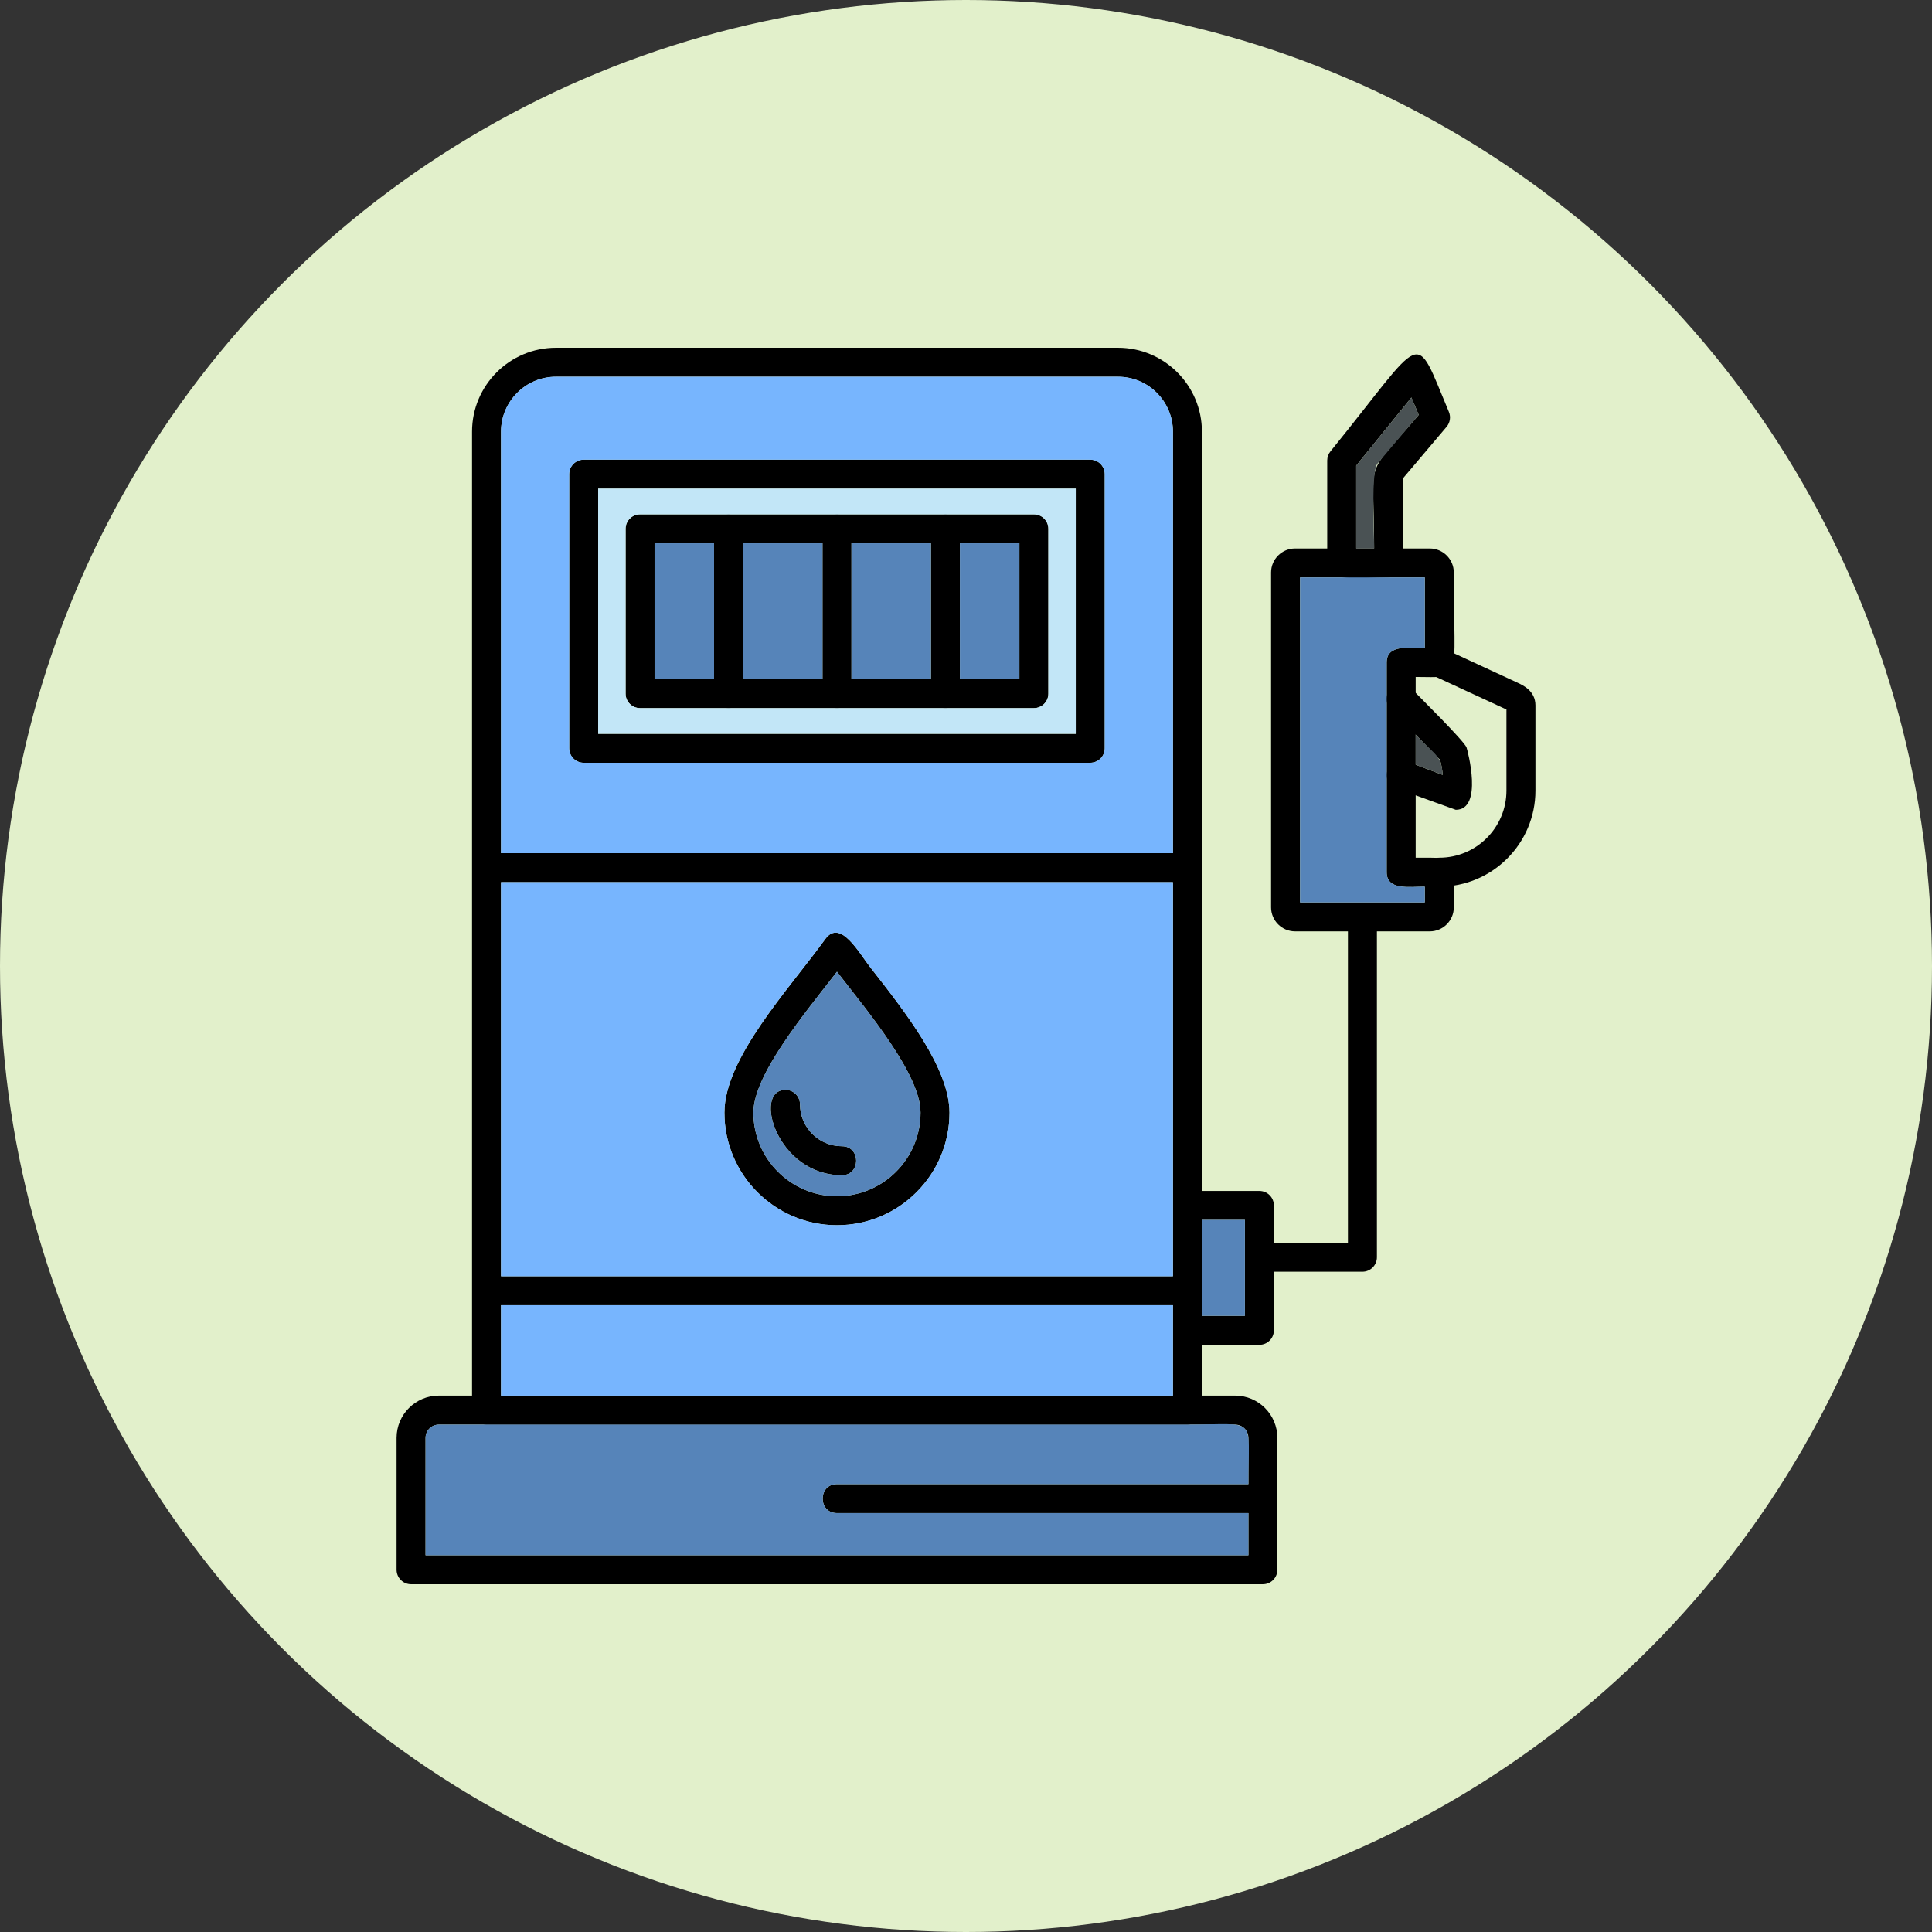 <?xml version="1.0" encoding="UTF-8"?>
<!DOCTYPE svg PUBLIC "-//W3C//DTD SVG 1.1//EN" "http://www.w3.org/Graphics/SVG/1.1/DTD/svg11.dtd">
<!-- Creator: CorelDRAW -->
<svg xmlns="http://www.w3.org/2000/svg" xml:space="preserve" width="2.667in" height="2.667in" version="1.1" style="shape-rendering:geometricPrecision; text-rendering:geometricPrecision; image-rendering:optimizeQuality; fill-rule:evenodd; clip-rule:evenodd"
viewBox="0 0 2666.66 2666.66"
 xmlns:xlink="http://www.w3.org/1999/xlink"
 xmlns:xodm="http://www.corel.com/coreldraw/odm/2003">
 <rect x="0" y="0" width="2666.66" height="2666.66" fill="#333333" stroke="none"/>
 <defs>
  <style type="text/css">
   <![CDATA[
    .fil1 {fill:black}
    .fil5 {fill:#4A5254}
    .fil3 {fill:#5684B9}
    .fil2 {fill:#77B5FE}
    .fil4 {fill:#C2E6F7}
    .fil0 {fill:#E2F0CB}
   ]]>
  </style>
 </defs>
 <g id="Layer_x0020_1">
  <circle class="fil0" cx="1333.33" cy="1333.33" r="1333.33"/>
  <path class="fil1" d="M1155.24 1691.13c-85.65,0 -155.35,-69.69 -155.35,-155.35 0,-75.66 89.59,-171.08 139.15,-239.5 20.78,-28.7 46.56,18.92 62.19,38.87 48.7,62.15 109.33,139.5 109.33,200.61 0,85.67 -69.67,155.36 -155.33,155.36zm0 -349.88c-43.56,56.26 -115.33,141.93 -115.33,194.54 0,63.59 51.75,115.33 115.35,115.33 63.6,0 115.33,-51.74 115.33,-115.33 0,-52.57 -71.76,-138.33 -115.35,-194.54z"/>
  <path class="fil1" d="M1162.01 1622.09c-89.85,0 -123.65,-117.8 -77.79,-117.8 11.04,0 20,8.97 20,20 0,31.87 25.93,57.79 57.79,57.79 26.34,0 26.31,40.02 0,40.02z"/>
  <path class="fil1" d="M1738.28 1856.2l-99.34 0c-26.33,0 -26.32,-40 0,-40l79.34 0 0 -132.4 -79.34 0c-26.33,0 -26.32,-40 0,-40l99.34 0c11.04,0 20,8.97 20,20l0 172.41c0.02,11.03 -8.95,19.99 -20,19.99z"/>
  <path class="fil1" d="M1973.44 1285.54l-185.85 0c-18.28,0 -33.18,-14.88 -33.18,-33.16l0 -462.2c0,-18.28 14.89,-33.15 33.18,-33.15l185.85 0c18.28,0 33.17,14.88 33.17,33.16 0,156.69 12.89,144.17 -52.62,144.17l0 249.5c59.39,0 52.63,-3.62 52.63,68.53 0,18.27 -14.89,33.15 -33.17,33.15zm-179.02 -40l172.16 0 0 -21.68c-21.72,0 -52.63,5.32 -52.63,-20l0 -289.5c0,-25.32 30.93,-20 52.63,-20l0 -97.35 -172.16 0 0 448.52z"/>
  <path class="fil1" d="M1986.6 1223.86c-26.33,0 -26.32,-40 0,-40 51.11,0 92.68,-41.57 92.68,-92.66l0 -111.92 -101.07 -46.76c-23.88,-11.05 -7.12,-47.38 16.8,-36.3l99.51 46.06c7.7,3.54 24.78,11.42 24.78,31.3l0 117.61c-0,73.15 -59.53,132.67 -132.69,132.67z"/>
  <path class="fil1" d="M2009.33 1117.75l-82.43 -29.74c-24.62,-9.29 -10.54,-46.76 14.13,-37.42l50.35 19.02c-0.71,-8.18 -2.35,-15.75 -3.74,-20.82l-68.06 -70.37c-18.3,-18.93 10.44,-46.72 28.75,-27.8 11.11,11.48 72.84,72.34 75.91,81.18 1.32,3.82 23.4,85.96 -14.91,85.96z"/>
  <path class="fil1" d="M1916.67 797.02c-41.28,0 -84.76,8.35 -84.76,-20l0 -141.39c0,-4.58 1.57,-9.03 4.46,-12.58 132.87,-163.79 114.32,-171.44 163.45,-54.59 2.92,6.94 1.69,14.93 -3.17,20.67l-59.97 70.87 0 117.03c-0.01,11.05 -8.96,19.99 -20.01,19.99zm-44.76 -40l24.75 0c0,-133.09 -15.86,-92.93 61.53,-184.36l-10.1 -24 -76.18 94.06 0 114.3z"/>
  <path class="fil1" d="M1880.5 1755.32l-142.22 0c-26.33,0 -26.32,-40 0,-40l122.22 0 0 -449.78c0,-26.33 40,-26.33 40,0l0 469.78c0.01,11.03 -8.96,20 -20,20z"/>
  <path class="fil1" d="M1638.94 1966.35l-967.4 0c-11.04,0 -20,-8.97 -20,-20l0 -1350.56c0,-63.85 51.93,-115.78 115.78,-115.78l775.86 0c63.85,0 115.78,51.94 115.78,115.78l0 1350.54c-0.02,11.06 -8.98,20.02 -20.02,20.02zm-947.4 -40.02l927.4 0 0 -1330.54c0,-41.79 -33.98,-75.79 -75.76,-75.79l-775.87 -0.01c-41.78,0 -75.78,34 -75.78,75.79l0 1330.54z"/>
  <path class="fil1" d="M1743.11 2186.65l-1175.74 0c-11.04,0 -20,-8.97 -20,-20l0 -182c0,-32.15 26.15,-58.32 58.3,-58.32l1099.12 0c32.15,0 58.32,26.17 58.32,58.32l0 182c0,11.04 -8.96,20 -20,20zm-1155.74 -40l1135.74 0 0 -161.98c0,-10.11 -8.21,-18.3 -18.31,-18.3l-1099.13 -0c-10.1,0 -18.3,8.21 -18.3,18.3l0 161.99z"/>
  <path class="fil1" d="M1743.1 2088.47l-587.86 0c-26.32,0 -26.32,-40 0,-40l587.86 0c26.33,0 26.33,40 0,40z"/>
  <path class="fil1" d="M1504.86 1052.81l-699.24 0c-11.04,0 -20,-8.96 -20,-20l0 -378.34c0,-11.04 8.96,-20 20,-20l699.22 0c11.04,0 20,8.96 20,20l0 378.34c0.02,11.06 -8.94,20 -19.98,20zm-679.24 -40l659.22 0 0 -338.34 -659.22 0 0 338.34z"/>
  <path class="fil1" d="M1427.02 977.39l-543.57 0c-11.04,0 -20,-8.96 -20,-20l0 -227.5c0,-11.04 8.96,-20 20,-20l543.57 0c11.04,0 20,8.96 20,20l0 227.5c0.02,11.06 -8.95,20 -20,20zm-523.57 -40l503.57 0 0 -187.5 -503.57 0 0 187.5z"/>
  <path class="fil1" d="M1005.59 977.39c-11.04,0 -20,-8.96 -20,-20l0 -227.5c0,-26.33 40,-26.33 40,0l0 227.5c0,11.06 -8.94,20 -20,20z"/>
  <path class="fil1" d="M1155.24 977.39c-11.04,0 -20,-8.96 -20,-20l0 -227.5c0,-26.33 40,-26.33 40,0l0 227.5c0,11.06 -8.94,20 -20,20z"/>
  <path class="fil1" d="M1304.89 977.39c-11.04,0 -20,-8.96 -20,-20l0 -227.5c0,-26.33 40,-26.33 40,0l0 227.5c0,11.06 -8.96,20 -20,20z"/>
  <path class="fil1" d="M1638.94 1801.54l-967.4 0c-26.33,0 -26.33,-40 0,-40l967.4 0c26.32,0 26.32,40 0,40zm0 -583.92l-967.4 0c-26.33,0 -26.33,-40 0,-40l967.4 0c26.33,0 26.33,40 0,40z"/>
  <path class="fil2" d="M691.54 1761.54l927.4 0 0 -543.92 -927.41 0 0 543.92zm619.02 -225.78c0,85.67 -69.67,155.36 -155.33,155.36 -85.65,0 -155.35,-69.69 -155.35,-155.35 0,-75.66 89.59,-171.08 139.15,-239.5 20.78,-28.7 46.56,18.92 62.19,38.87 48.7,62.15 109.33,139.5 109.33,200.61z"/>
  <path class="fil3" d="M1104.22 1524.29c0,31.87 25.93,57.79 57.79,57.79 26.34,0 26.31,40.02 0,40.02 -89.85,0 -123.65,-117.8 -77.79,-117.8 11.04,0 20,8.97 20,20zm-64.32 11.5c0,63.59 51.75,115.33 115.35,115.33 63.6,0 115.33,-51.74 115.33,-115.33 0,-52.57 -71.76,-138.33 -115.35,-194.54 -43.56,56.26 -115.33,141.93 -115.33,194.54z"/>
  <path class="fil2" d="M691.54 1177.63l927.41 0 0 -581.83c0,-41.79 -33.98,-75.79 -75.76,-75.79l-775.87 -0.01c-41.78,0 -75.78,34 -75.78,75.79l0 581.84zm813.32 -124.82l-699.24 0c-11.04,0 -20,-8.96 -20,-20l0 -378.34c0,-11.04 8.96,-20 20,-20l699.22 0c11.04,0 20,8.96 20,20l0 378.34c0.02,11.06 -8.94,20 -19.98,20z"/>
  <path class="fil4" d="M825.62 1012.81l659.22 0 0 -338.34 -659.22 0 0 338.34zm479.26 -35.41l-421.43 0c-11.04,0 -20,-8.96 -20,-20l0 -227.5c0,-11.04 8.96,-20 20,-20l543.57 0c11.04,0 20,8.96 20,20l0 227.5c0.02,11.06 -8.95,20 -20,20l-122.14 0z"/>
  <polygon class="fil3" points="1324.89,749.9 1324.89,937.4 1407.02,937.4 1407.02,749.9 "/>
  <polygon class="fil3" points="1284.89,937.4 1284.89,749.9 1175.24,749.9 1175.24,937.4 "/>
  <polygon class="fil3" points="1135.24,937.4 1135.24,749.9 1025.59,749.9 1025.59,937.4 "/>
  <polygon class="fil3" points="985.59,937.4 985.59,749.9 903.45,749.9 903.45,937.4 "/>
  <path class="fil3" d="M1794.42 797.02l0 448.52 172.16 0 0 -21.68c-21.72,0 -52.63,5.32 -52.63,-20l0 -289.5c0,-25.32 30.93,-20 52.63,-20l0 -97.35 -172.16 0z"/>
  <path class="fil5" d="M1953.99 1014l0 41.49 37.39 14.12c-2.32,-26.81 -7.26,-24.47 -37.39,-55.61z"/>
  <path class="fil5" d="M1896.66 757.02c0,-25.74 -4.39,-106.47 4.73,-117.26l56.8 -67.1 -10.1 -24 -76.18 94.06 0 114.3 24.75 0z"/>
  <polygon class="fil3" points="1718.28,1816.2 1718.28,1683.8 1658.96,1683.8 1658.96,1816.2 "/>
  <polygon class="fil2" points="1618.94,1801.54 691.54,1801.54 691.54,1926.33 1618.94,1926.33 "/>
  <path class="fil3" d="M1638.94 1966.35l-1033.26 0.01c-10.1,0 -18.3,8.21 -18.3,18.3l0 161.99 1135.74 0 0 -58.18 -567.88 0c-26.32,0 -26.32,-40 0,-40l567.88 0c0,-95.7 13.65,-82.1 -84.18,-82.13z"/>
 </g>
</svg>

